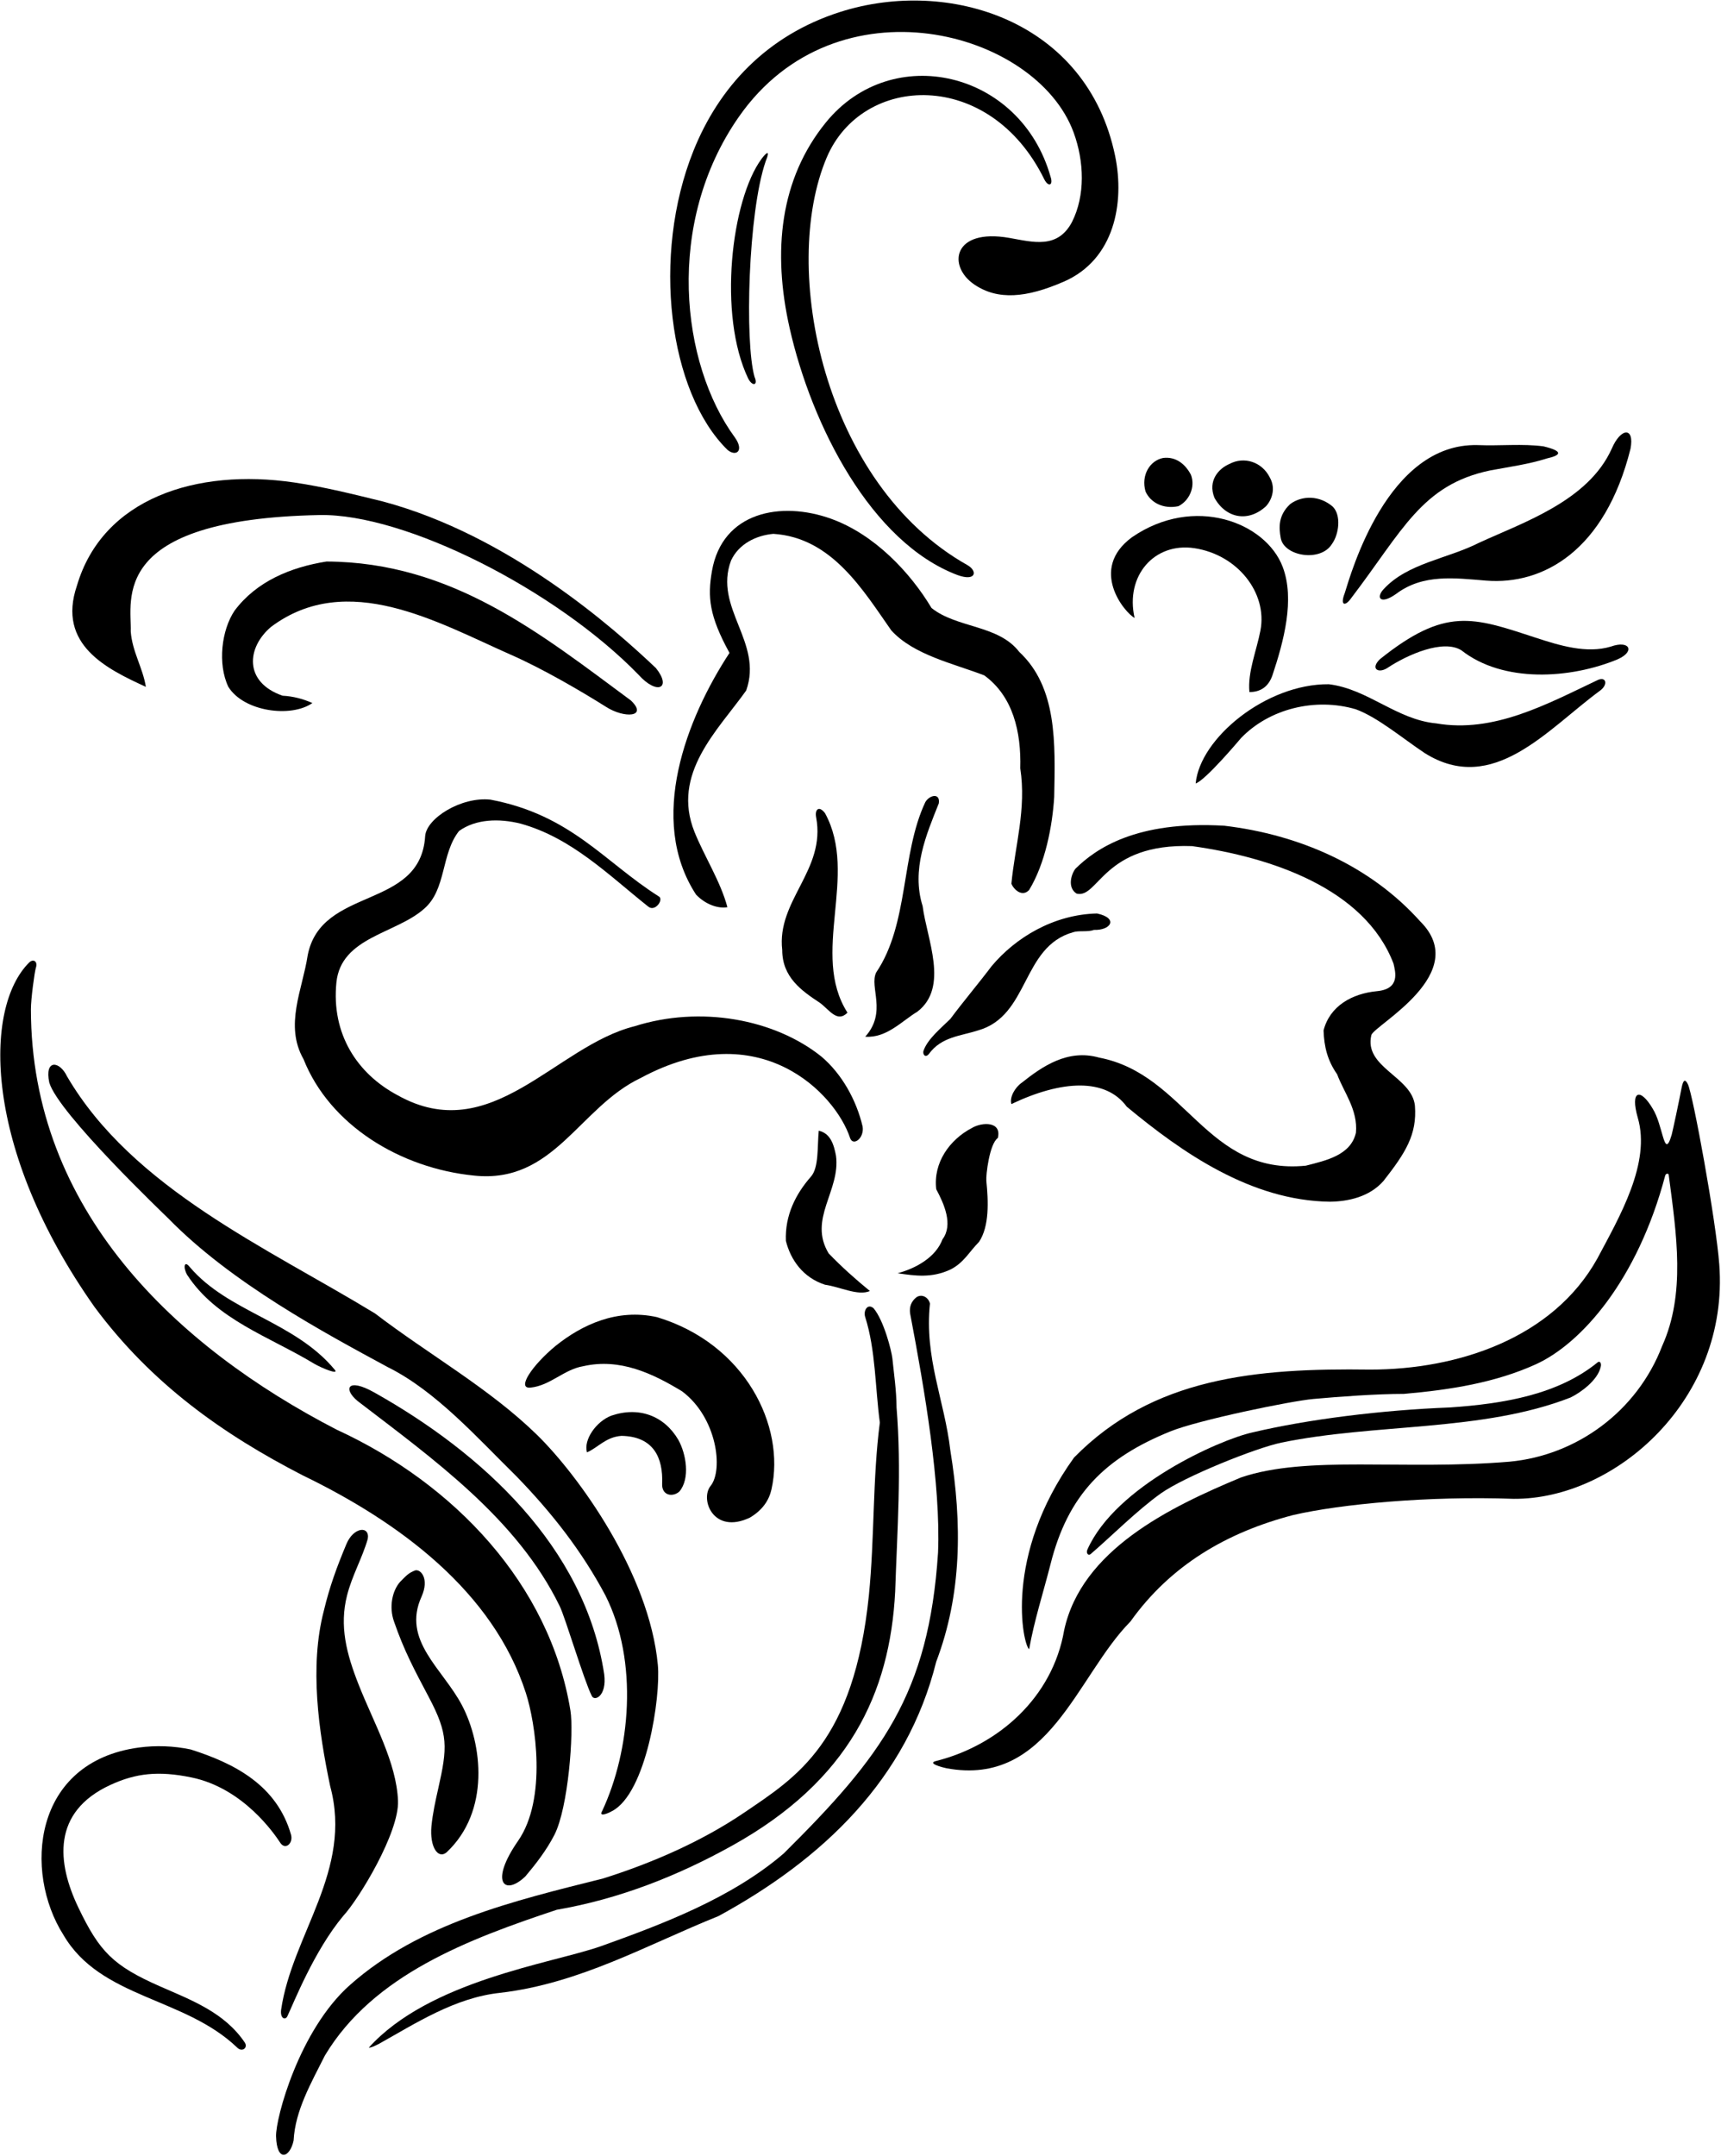 <?xml version="1.0" encoding="UTF-8"?>
<svg xmlns="http://www.w3.org/2000/svg" xmlns:xlink="http://www.w3.org/1999/xlink" width="511pt" height="640pt" viewBox="0 0 511 640" version="1.1">
<g id="surface1">
<path style=" stroke:none;fill-rule:nonzero;fill:rgb(0%,0%,0%);fill-opacity:1;" d="M 218.152 129.789 C 202.199 107.977 197.324 66.254 219.402 34.648 C 248.406 -6.883 307.621 8.957 318.777 39.312 C 321.922 47.867 322.293 58.016 318.281 65.93 C 313.977 74.004 306.711 71.852 299.672 70.617 C 282.875 67.672 281.234 79.023 289.332 84.484 C 296.258 89.152 304.668 88.477 315.887 83.594 C 330.902 77.055 333.992 60.246 331.098 46.254 C 322.762 5.988 281.629 -6.707 249.477 3.543 C 227.531 10.539 213.43 26 205.898 44.766 C 193.383 75.949 198.559 116.402 215.98 133.512 C 218.516 135.68 221.102 133.871 218.152 129.789 "/>
<path style=" stroke:none;fill-rule:nonzero;fill:rgb(0%,0%,0%);fill-opacity:1;" d="M 310.066 53.223 C 311.258 55.598 312.809 55.078 311.926 52.445 C 303.047 21.016 264.867 12.18 245.219 36.348 C 231.598 53.102 229.301 74.539 234.461 97.406 C 240.969 126.254 258.641 161.039 284.34 170.711 C 289.816 172.688 290.332 169.523 287.281 167.766 C 244.457 143.723 231.551 79.672 245.449 46.801 C 256.012 21.832 293.871 20.227 310.066 53.223 "/>
<path style=" stroke:none;fill-rule:nonzero;fill:rgb(0%,0%,0%);fill-opacity:1;" d="M 226.145 47.117 C 217.145 59.27 213.07 93.504 222.184 112.43 C 223.426 114.758 225.145 114.445 224.031 111.852 C 221.102 101.582 222.109 63.098 227.344 47.871 C 228.852 44.23 227.492 45.297 226.145 47.117 "/>
<path style=" stroke:none;fill-rule:nonzero;fill:rgb(0%,0%,0%);fill-opacity:1;" d="M 410.816 174.895 C 408.391 177.531 409.973 179.551 414.539 176.289 C 422.559 170.246 432.062 171.613 441.281 172.348 C 458.16 173.688 476.551 163.523 484.133 133.199 C 485.375 126.641 481.242 126.898 478.555 133.199 C 471.578 148.699 452.309 155.055 439.184 161.102 C 429.727 165.906 417.949 167.145 410.816 174.895 "/>
<path style=" stroke:none;fill-rule:nonzero;fill:rgb(0%,0%,0%);fill-opacity:1;" d="M 401.207 177.531 C 416.504 157.477 422.129 143.891 442.457 139.645 C 448.379 138.535 453.902 137.805 459.27 136.094 C 463.418 135.164 464.426 133.977 458.312 132.496 C 452.082 131.645 445.547 132.395 438.695 132.117 C 411.945 131.48 401.152 170.137 399.285 176.047 C 397.801 179.855 399.453 180.062 401.207 177.531 "/>
<path style=" stroke:none;fill-rule:nonzero;fill:rgb(0%,0%,0%);fill-opacity:1;" d="M 375.918 150.25 C 377.887 148.078 378.73 144.672 377.027 141.727 C 374.703 137.074 369.383 135.422 365.094 137.695 C 361.891 139.039 358.531 142.656 360.598 147.77 C 364.012 153.914 370.684 155.113 375.918 150.25 "/>
<path style=" stroke:none;fill-rule:nonzero;fill:rgb(0%,0%,0%);fill-opacity:1;" d="M 349.902 150.25 C 353.004 148.699 355.02 144.672 353.621 140.949 C 351.918 137.695 349.078 135.473 345.359 135.938 C 341.383 136.715 338.742 141.105 340.137 145.91 C 341.688 149.32 345.562 151.18 349.902 150.25 "/>
<path style=" stroke:none;fill-rule:nonzero;fill:rgb(0%,0%,0%);fill-opacity:1;" d="M 43.312 203.883 C 42.383 198.145 39.281 193.496 38.816 187.449 C 39.129 178.152 32.133 154.129 94.855 152.883 C 120.238 152.379 165.023 175.055 189.523 200.215 C 195.191 206.547 199.523 204.215 194.746 198.301 C 182.348 186.52 151.191 158.883 113.684 148.855 C 104.969 146.723 96.305 144.539 87.324 143.215 C 58.324 138.949 30.504 147.91 22.852 173.812 C 16.809 191.48 31.934 198.648 43.312 203.883 "/>
<path style=" stroke:none;fill-rule:nonzero;fill:rgb(0%,0%,0%);fill-opacity:1;" d="M 206.684 265.57 C 209.605 268.594 213.348 269.758 215.98 269.289 C 213.969 261.695 209.16 254.258 206.219 246.973 C 199.242 229.609 213.191 216.746 221.562 204.965 C 226.676 190.551 211.797 180.477 217.066 166.371 C 219.391 161.41 224.508 158.93 229.621 158.465 C 246.98 159.551 256.281 175.207 264.652 187.141 C 271.316 194.426 282.941 196.906 292.242 200.473 C 300.77 206.672 303.246 217.211 302.938 228.062 C 304.797 240.152 301.387 251 300.301 262.316 C 301.078 264.176 303.559 266.348 305.57 264.176 C 310.379 256.27 312.484 245.148 313.012 236.586 C 313.324 220.621 313.941 204.035 302.629 193.496 C 296.426 185.438 284.184 186.52 276.59 180.477 C 270.254 169.887 259.609 158.602 246.746 153.98 C 231.902 148.648 214.445 151.902 211.391 169.516 C 210.047 177.254 210.578 182.836 216.602 193.805 C 203.891 213.18 192.113 243.25 206.684 265.57 "/>
<path style=" stroke:none;fill-rule:nonzero;fill:rgb(0%,0%,0%);fill-opacity:1;" d="M 336.883 183.422 C 334.043 170.934 342.727 160.934 354.633 162.719 C 367.414 164.641 376.379 175.945 374.254 187.129 C 373.102 193.172 370.395 199.531 370.98 205.43 C 374.238 205.43 376.617 203.883 377.805 200.473 C 381.184 190.336 384.516 177.941 380.863 168.285 C 375.836 155.004 354.516 146.816 336.105 159.473 C 323.141 169.008 333.992 181.922 336.883 183.422 "/>
<path style=" stroke:none;fill-rule:nonzero;fill:rgb(0%,0%,0%);fill-opacity:1;" d="M 80.512 186.055 C 103.141 169.16 130.113 184.816 151.504 194.27 C 161.113 198.457 172.984 205.43 179.867 209.77 C 185.371 213.336 192.523 212.883 187.309 207.91 C 160.648 188.227 134.297 166.836 96.941 166.68 C 86.246 168.387 76.172 172.57 69.66 181.25 C 65.785 186.984 64.547 197.062 67.801 203.883 C 72.363 211.23 86.387 213.145 92.758 208.688 C 89.969 207.445 87.023 206.672 83.922 206.516 C 72.359 202.527 73.191 192.215 80.512 186.055 "/>
<path style=" stroke:none;fill-rule:nonzero;fill:rgb(0%,0%,0%);fill-opacity:1;" d="M 478.242 191.945 C 471.086 194.066 463.168 191.652 455.734 189.215 C 437.336 183.18 429.156 180.125 409.734 195.664 C 406.844 198.457 409.168 200.008 411.902 198.301 C 417.949 194.27 428.543 189.672 433.914 193.031 C 446.312 202.797 466.309 201.555 480.414 195.664 C 485.633 193.289 483.824 189.93 478.242 191.945 "/>
<path style=" stroke:none;fill-rule:nonzero;fill:rgb(0%,0%,0%);fill-opacity:1;" d="M 475.145 204.965 C 477.625 203.105 476.852 200.523 474.059 202.02 C 459.332 208.996 443.523 217.676 426.473 214.73 C 414.691 213.645 406.168 204.5 394.543 203.105 C 375.941 202.949 356.258 219.148 355.02 232.555 C 357.883 231.648 367.805 219.902 368.59 218.969 C 368.566 218.996 368.539 219.023 368.504 219.07 C 376.871 210.391 390.512 206.98 402.602 210.547 C 409.168 212.988 416.336 219.09 423.062 223.566 C 443.367 236.277 459.488 216.438 475.145 204.965 "/>
<path style=" stroke:none;fill-rule:nonzero;fill:rgb(0%,0%,0%);fill-opacity:1;" d="M 273.953 268.98 C 270.543 258.133 275.039 247.746 278.758 238.445 C 279.223 235.191 275.867 236.043 274.727 238.137 C 267.441 253.637 269.922 274.25 260.156 288.664 C 258.039 293.008 263.484 300.406 256.902 307.73 C 263.258 308.195 267.754 303.082 272.402 300.289 C 281.855 293.008 275.191 278.746 273.953 268.98 "/>
<path style=" stroke:none;fill-rule:nonzero;fill:rgb(0%,0%,0%);fill-opacity:1;" d="M 252.406 337.801 C 253.297 340.379 256.684 337.859 256.129 334.391 C 254.27 326.484 249.926 318.734 243.883 313.621 C 229.934 302.461 207.922 298.434 188.391 304.633 C 164.832 310.52 145.922 340.746 118.023 325.09 C 106.086 318.734 98.336 306.957 99.887 291.609 C 101.281 278.125 117.559 277.195 125.926 269.758 C 132.594 264.02 130.887 253.48 136.312 246.66 C 141.273 243.098 148.191 242.883 154.602 244.492 C 169.746 248.699 180.703 259.754 192.41 269.055 C 194.492 270.918 197.301 266.852 195.523 266.035 C 179.402 255.805 169.523 241.883 145.613 237.359 C 136.934 236.43 126.582 242.922 126.238 248.211 C 124.844 270.223 95.391 262.938 91.363 283.551 C 89.812 293.781 84.387 304.32 90.121 314.395 C 97.871 333.926 118.797 346.789 140.809 348.961 C 164.523 351.441 171.961 328.656 190.254 319.977 C 225.672 300.91 248.129 324.742 252.406 337.801 "/>
<path style=" stroke:none;fill-rule:nonzero;fill:rgb(0%,0%,0%);fill-opacity:1;" d="M 232.258 282 C 232.258 290.062 237.992 294.09 243.418 297.656 C 246.223 299.691 248.531 303.703 251.633 300.602 C 240.473 283.086 255.043 259.836 244.969 241.391 C 243.219 239.047 241.863 240.211 242.332 242.633 C 245.277 258.285 230.551 267.277 232.258 282 "/>
<path style=" stroke:none;fill-rule:nonzero;fill:rgb(0%,0%,0%);fill-opacity:1;" d="M 421.668 273.477 C 406.789 256.891 385.707 247.746 363.543 245.109 C 337.191 243.547 325.273 252.027 319.367 257.82 C 318.199 259.195 316.73 263.402 319.676 265.262 C 326.188 266.812 327.523 250.215 353.934 251.156 C 377.34 254.41 405.238 263.711 413.762 286.031 C 414.301 288.453 415.855 293.547 408.855 294.215 C 401.473 294.918 394.852 298.586 392.992 305.871 C 393.148 310.676 394.152 314.805 397.023 318.891 C 399.039 324.316 403.223 329.434 402.602 336.254 C 401.055 342.914 393.77 344.469 387.723 346.016 C 358.117 348.961 352.227 318.891 326.344 313.934 C 317.043 311.297 309.449 316.566 303.402 321.371 C 301.387 322.766 299.684 325.711 300.301 327.727 C 315.297 320.586 328.297 319.934 334.559 328.504 C 350.988 342.141 371.449 356.402 394.852 356.711 C 400.254 356.652 406.633 355.316 410.816 350.512 C 417.305 342.219 420.793 336.793 420.117 328.191 C 419.188 319.512 404.855 316.883 407.191 307.215 C 408.191 304.215 437.191 288.883 421.668 273.477 "/>
<path style=" stroke:none;fill-rule:nonzero;fill:rgb(0%,0%,0%);fill-opacity:1;" d="M 318.594 276.73 C 320.258 276.145 323.039 276.73 324.781 276.031 C 329.855 276.215 332.191 272.547 325.723 271.152 C 312.855 271.461 301.543 278.281 294.414 286.809 C 290.855 291.547 285.73 297.656 282.168 302.461 C 279.438 305.156 275.504 308.352 274.262 311.762 C 273.797 312.848 274.703 314.223 275.812 312.848 C 279.531 307.73 285.191 307.547 290.383 305.871 C 305.727 301.531 303.246 281.07 318.594 276.73 "/>
<path style=" stroke:none;fill-rule:nonzero;fill:rgb(0%,0%,0%);fill-opacity:1;" d="M 89.867 437.93 C 118.703 451.883 146.461 472.473 156.152 502.574 C 158.98 511.352 162.508 533.918 153.828 546.434 C 145.191 558.883 149.855 562.883 155.996 556.973 C 158.957 553.473 162.227 549.301 164.609 544.664 C 168.746 536.609 170.422 514.133 169.371 507.734 C 163.227 470.203 134.77 440.375 99.941 424.367 C 52.254 399.715 9.246 359.246 9.176 299.594 C 9.172 296.562 10.262 288.48 10.652 287.285 C 11.293 285.312 9.852 284.523 8.656 285.711 C -4.941 299.223 -5.004 341.098 28.059 387.945 C 44.957 410.73 66.09 425.688 89.867 437.93 "/>
<path style=" stroke:none;fill-rule:nonzero;fill:rgb(0%,0%,0%);fill-opacity:1;" d="M 49.977 361.672 C 68.73 380.891 96.453 395.695 115.055 405.77 C 129.469 412.898 141.789 426.887 153.363 438.242 C 163.902 449.094 172.809 460.484 179.766 473.582 C 189.664 493.227 187.152 519.773 178.781 537.598 C 177.828 539.164 179.766 538.684 181.727 537.598 C 191.91 532.301 196.223 503.754 195.328 494.211 C 192.785 466.977 171.723 437.914 159.438 425.906 C 145.363 412.148 127.398 402.137 111.355 389.883 C 79.273 370.352 39.438 352.836 19.906 319.512 C 17.727 314.891 13.141 314.32 14.637 321.371 C 17.402 330.594 48.969 360.664 49.977 361.672 "/>
<path style=" stroke:none;fill-rule:nonzero;fill:rgb(0%,0%,0%);fill-opacity:1;" d="M 510.484 375.312 C 509.531 362.367 502.664 324.844 501.168 321.844 C 500.453 320.414 499.82 320.133 499.27 323.059 C 498.617 326.531 496.602 336.012 496.359 336.824 C 495.121 341.031 494.512 339.949 493.711 337.258 C 493.02 334.934 492.188 331.402 490.691 329.047 C 487.055 322.844 483.953 323.617 486.281 331.758 C 490.254 345.223 480.855 361.207 474.266 373.605 C 461.094 397.242 432.883 406.543 406.844 406.543 C 373.051 406.078 342.309 408.789 318.902 432.66 C 297.855 461.883 303.766 488.309 305.57 489.547 C 307.121 480.867 309.758 472.809 311.926 464.281 C 317.109 443.68 328.016 432.781 347.523 424.883 C 355.816 421.523 383.152 415.879 389.984 415.262 C 397.793 414.559 408.68 413.754 416.863 413.754 C 430.625 412.555 444.016 410.434 456.039 404.965 C 469.477 398.852 486.203 380.062 494.43 348.957 C 494.617 348.238 495.539 348.203 495.496 348.91 C 497.805 366.438 500.516 384.074 493.523 399.547 C 486.082 418.922 468.184 432.02 448.191 433.883 C 416.5 436.52 388.191 431.883 368.504 438.551 C 347.27 447.387 321.074 460.098 315.957 483.969 C 312.523 503.883 296.426 518.066 277.98 522.719 C 275.188 523.375 279.449 524.539 281.082 524.887 C 311.465 530.469 319.676 497.453 335.645 481.332 C 347.578 464.594 364.316 454.828 384.004 449.711 C 398.121 446.457 424.102 444 449.469 444.906 C 479.711 445.102 513.504 415.34 510.484 375.312 "/>
<path style=" stroke:none;fill-rule:nonzero;fill:rgb(0%,0%,0%);fill-opacity:1;" d="M 296.273 337.801 C 297.512 332.84 291.621 332.996 288.523 334.855 C 282.012 338.266 277.051 345.086 277.98 352.992 C 280.309 357.332 283.098 363.531 279.844 367.871 C 277.828 373.297 271.781 376.551 266.512 377.945 C 271.781 378.723 276.641 379.418 282.168 376.859 C 286.195 374.848 287.746 371.594 290.691 368.645 C 293.793 363.996 293.48 356.559 292.863 350.512 C 292.707 348.809 293.793 339.508 296.273 337.801 "/>
<path style=" stroke:none;fill-rule:nonzero;fill:rgb(0%,0%,0%);fill-opacity:1;" d="M 244.969 381.355 C 249.465 381.977 254.73 384.766 258.297 383.219 C 254.113 379.809 249.926 376.086 246.051 372.059 C 239.852 361.828 249.617 353.457 248.223 343.07 C 247.578 339.602 246.52 336.406 243.105 335.633 C 242.645 340.281 243.191 346.547 240.781 349.27 C 236.285 354.387 233.031 360.742 233.344 368.336 C 234.738 373.914 238.387 379.234 244.969 381.355 "/>
<path style=" stroke:none;fill-rule:nonzero;fill:rgb(0%,0%,0%);fill-opacity:1;" d="M 56.332 376.086 C 54.699 373.992 54.312 376.223 55.559 378.41 C 64.238 391.742 79.891 396.703 93.223 404.762 C 95.582 406.156 100.715 408.191 99.422 406.621 C 87.488 392.207 67.801 389.57 56.332 376.086 "/>
<path style=" stroke:none;fill-rule:nonzero;fill:rgb(0%,0%,0%);fill-opacity:1;" d="M 282.168 430.492 C 280.465 415.766 274.418 403.059 276.121 386.938 C 275.656 385.078 273.734 383.973 272.094 385.078 C 270.543 386.316 269.957 387.945 270.23 389.883 C 274.57 412.664 279.352 440.652 278.523 460.883 C 275.777 502.883 261.809 521.297 232.723 550.152 C 217.223 563.48 196.523 571.215 178.316 577.742 C 163.523 582.883 127.523 587.883 109.496 607.812 C 110.113 607.852 111.18 607.367 112.441 606.727 C 123.293 600.684 135.07 592.934 148.559 591.535 C 172.273 588.746 192.113 577.277 213.348 568.754 C 244.348 551.855 269.301 528.141 277.98 493.266 C 285.578 473.273 285.73 452.348 282.168 430.492 "/>
<path style=" stroke:none;fill-rule:nonzero;fill:rgb(0%,0%,0%);fill-opacity:1;" d="M 217.469 547.805 C 252.09 528.527 264.242 502.645 265.797 472.426 C 266.395 454.289 267.73 436.383 266.203 417.781 C 266.18 412.742 265.402 407.609 264.965 403.211 C 264.711 400.984 262.48 392.051 259.383 388.332 C 257.559 386.781 256.281 389.105 256.902 390.969 C 260.004 400.73 259.848 411.891 261.242 422.277 C 259.07 438.863 259.691 456.688 257.988 473.582 C 253.523 517.215 236.496 527.504 221.031 538.008 C 208.41 546.582 193.625 553.012 179.094 557.594 C 152.434 564.258 124.531 570.922 103.918 589.211 C 88.855 602.547 81.812 628.742 81.969 634.152 C 82.191 641.883 86.051 640.582 87.176 635.402 C 87.641 626.41 92.449 618.195 96.477 610.137 C 110.891 586.113 139.258 575.57 165.297 566.891 C 183.922 563.68 201.363 556.773 217.469 547.805 "/>
<path style=" stroke:none;fill-rule:nonzero;fill:rgb(0%,0%,0%);fill-opacity:1;" d="M 222.648 450.488 C 226.445 448.234 228.344 445.324 229.074 442.066 C 233.266 423.305 221.266 398.859 195.059 390.969 C 183.121 388.332 172.738 393.289 164.988 399.492 C 158.066 405.188 153.223 412.355 157.547 411.891 C 163.438 411.273 167.469 406.469 173.203 405.535 C 184.051 403.059 193.816 407.707 202.496 412.977 C 212.906 420.73 214.824 436.34 210.996 441.062 C 207.766 445.051 211.805 455.621 222.648 450.488 "/>
<path style=" stroke:none;fill-rule:nonzero;fill:rgb(0%,0%,0%);fill-opacity:1;" d="M 323.836 461.305 C 330.02 455.996 337.609 448.344 344.629 443.332 C 351.664 438.312 372.875 429.793 380.488 428.219 C 408.453 422.445 440.117 425.055 466.309 414.836 C 469.422 413.324 474.324 409.723 475.254 405.848 C 475.641 404.508 474.914 403.832 474.297 404.453 C 462.672 413.906 446.621 416.695 430.504 417.781 C 410.352 418.559 388.438 421.27 371.758 425.223 C 362.211 427.355 331.324 440.941 322.867 459.977 C 322.41 460.996 323.113 461.922 323.836 461.305 "/>
<path style=" stroke:none;fill-rule:nonzero;fill:rgb(0%,0%,0%);fill-opacity:1;" d="M 179.402 496.988 C 173.668 459.168 143.094 431.254 111.047 413.285 C 103.191 408.883 101.781 412.258 106.242 415.922 C 128.52 433.008 153.57 450.812 166.195 476.781 C 167.887 480.266 173.355 498.691 175.684 503.344 C 176.434 505.203 180.25 503.516 179.402 496.988 "/>
<path style=" stroke:none;fill-rule:nonzero;fill:rgb(0%,0%,0%);fill-opacity:1;" d="M 201.723 442.738 C 204.977 438.863 203.738 431.578 201.41 427.391 C 197.227 420.262 189.738 417.426 181.523 420.215 C 177.027 421.922 173.203 427.391 174.285 431.113 C 177.543 429.719 179.855 426.547 184.523 426.215 C 194.02 426.371 196.918 432.66 196.605 440.41 C 196.43 443.938 199.723 444.52 201.723 442.738 "/>
<path style=" stroke:none;fill-rule:nonzero;fill:rgb(0%,0%,0%);fill-opacity:1;" d="M 85.316 598.512 C 87.16 594.641 93.258 579.078 101.91 568.715 C 106.621 563.641 118.57 543.91 118.176 534.512 C 117.699 523.094 111.012 511.512 106.527 500.16 C 102.832 490.809 100.746 482.645 103.039 473.605 C 104.547 467.645 107.52 462.582 109.188 456.844 C 109.922 452.852 104.98 453.141 102.832 458.391 C 100.043 465.059 97.871 470.945 96.168 478.078 C 91.828 494.66 94.617 513.883 98.027 530.156 C 104.848 555.266 86.711 574.176 83.457 596.652 C 83.184 599.227 84.73 599.715 85.316 598.512 "/>
<path style=" stroke:none;fill-rule:nonzero;fill:rgb(0%,0%,0%);fill-opacity:1;" d="M 128.098 542.094 C 127.551 548.273 130.07 551.953 132.594 549.844 C 145.629 537.645 143.176 517.656 137.203 506.246 C 131.477 495.309 119.207 486.953 125.191 473.883 C 127.516 468.609 124.934 465.734 123.293 466.141 C 121.277 466.918 120.672 467.672 118.797 469.551 C 116.473 472.188 115.441 476.992 116.992 481.332 C 120.023 490.117 123.121 495.816 127.344 503.812 C 133.137 514.785 132.898 518.621 130.094 531.035 C 129.277 534.645 128.484 538.273 128.098 542.094 "/>
<path style=" stroke:none;fill-rule:nonzero;fill:rgb(0%,0%,0%);fill-opacity:1;" d="M 32.789 529.824 C 40.367 526.336 47.043 525.59 56.84 527.605 C 72.281 530.781 81.523 544.441 83.148 546.898 C 84.637 549.34 87.152 547.207 86.402 544.57 C 82.219 530.004 69.816 523.492 56.641 519.309 C 51.59 518.238 46.316 518.047 41.25 518.73 C 9.605 522.988 6.988 555.699 18.82 574.332 C 29.828 593.242 54.781 592.777 70.438 607.812 C 71.848 609.207 73.59 607.949 72.762 606.418 C 66.75 597.398 56.918 593.758 47.535 589.633 C 33.539 583.477 29.527 579.281 23.281 566.258 C 16.879 552.906 15.352 537.855 32.789 529.824 "/>
<path style=" stroke:none;fill-rule:nonzero;fill:rgb(0%,0%,0%);fill-opacity:1;" d="M 395.473 161.488 C 397.543 158.672 398.316 152.988 395.734 150.406 C 391.859 147.047 386.695 146.969 383.074 149.633 C 379.57 152.93 379.672 156.461 380.281 159.746 C 381.266 165.133 392.117 166.938 395.473 161.488 "/>
</g>
</svg>

